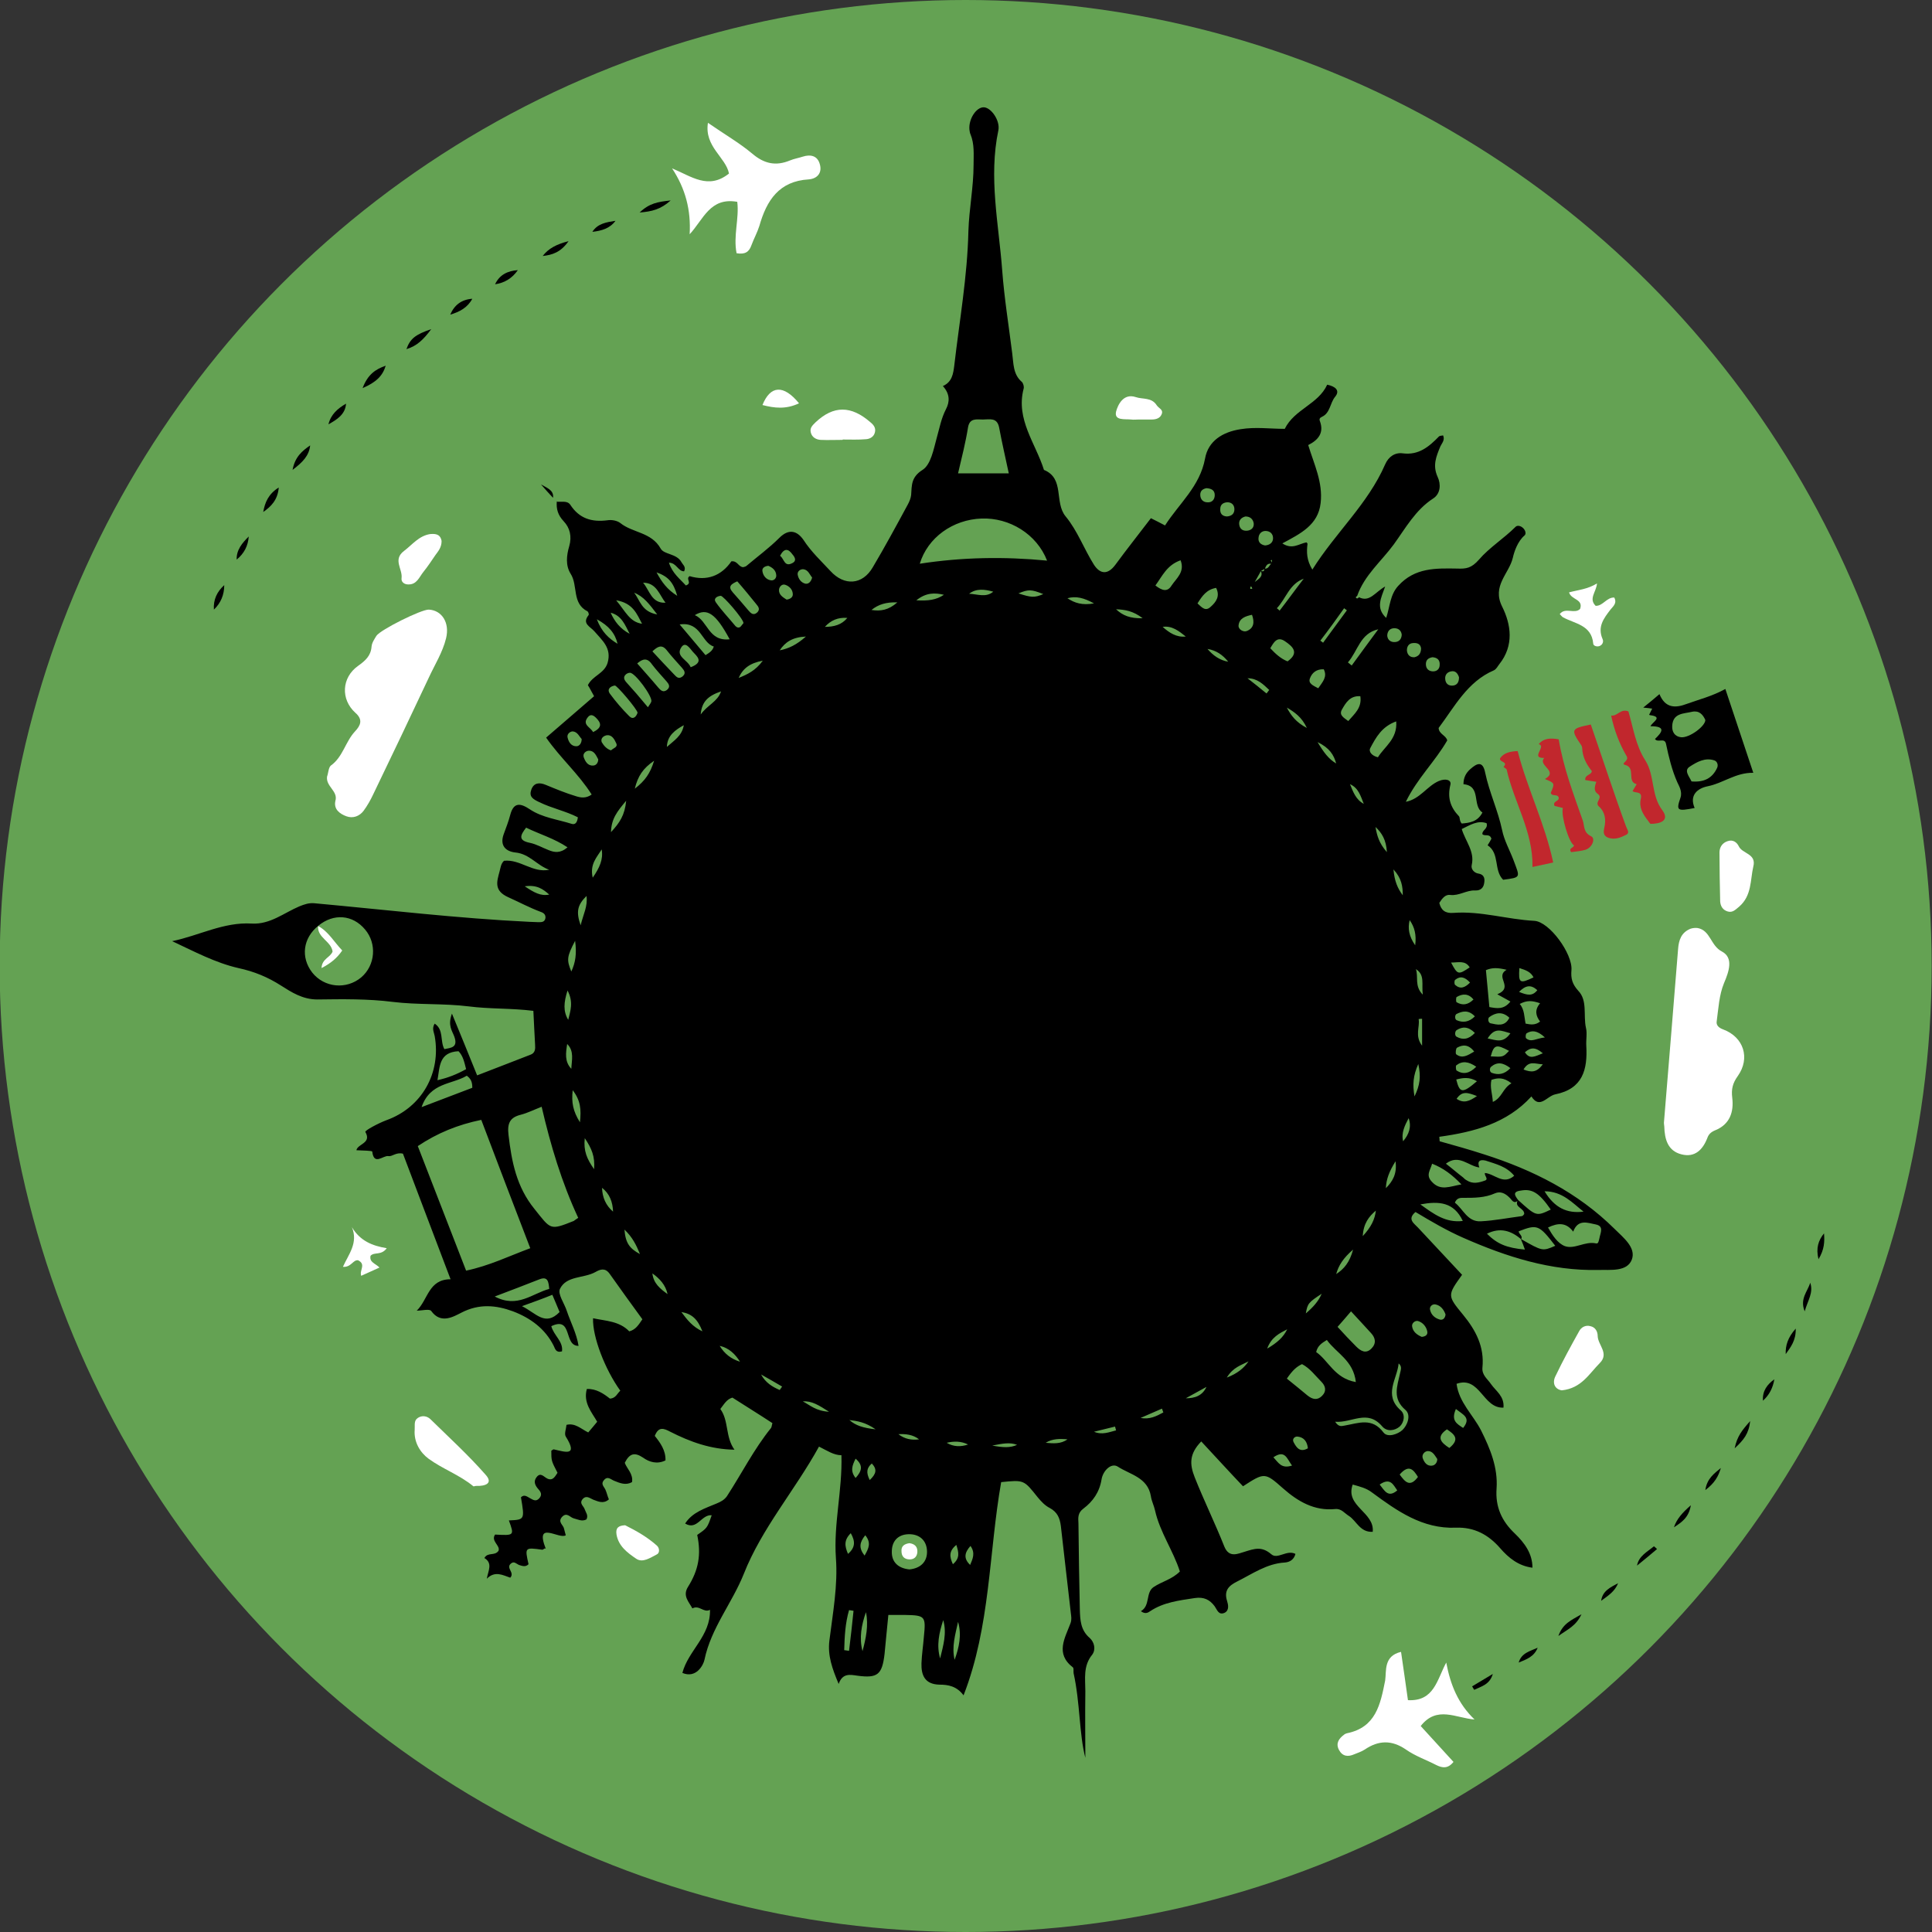 <?xml version="1.0" encoding="utf-8"?>
<!-- Generator: Adobe Illustrator 17.0.0, SVG Export Plug-In . SVG Version: 6.00 Build 0)  -->
<!DOCTYPE svg PUBLIC "-//W3C//DTD SVG 1.1//EN" "http://www.w3.org/Graphics/SVG/1.1/DTD/svg11.dtd">
<svg version="1.1" id="Capa_1" xmlns="http://www.w3.org/2000/svg" xmlns:xlink="http://www.w3.org/1999/xlink" x="0px" y="0px"
	 width="560px" height="560px" viewBox="0 0 560 560" style="enable-background:new 0 0 560 560;" xml:space="preserve">
<rect x="0" y="0" width="560" height="560" fill="#333333" stroke="none"/>
<style type="text/css">
	.st0{fill:#64A253;}
	.st1{fill:#FFFFFF;}
	.st2{fill:#C1272D;}
</style>
<g>
	<circle class="st0" cx="279.9" cy="280" r="280"/>
	<path class="st1" d="M92.2,268.4c3,1.6,4.6,4.6,7,7.1c-1.5,2.2-3.3,3.7-6,5.1c0.1-2.7,2.6-3.1,3.2-4.8
		C96,272.8,91.9,271.8,92.2,268.4C92.3,268.3,92.2,268.4,92.2,268.4z"/>
	<path class="st1" d="M138,430.7c-0.3,0-0.7,0.2-0.8,0.1c-4-3.3-8.9-5-13-8c-2.3-1.7-4.3-4.7-4-8.4c0.1-1.3-0.3-2.6,0.9-3.4
		c1.2-0.8,2.6-0.6,3.6,0.3c5.4,5.3,11,10.4,16,16.1C143.1,430,140.6,430.8,138,430.7z"/>
	<path class="st1" d="M452.7,403c-2-0.3-2.9-2.1-1.8-4.2c2.1-4.4,4.4-8.6,6.8-12.9c0.6-1.2,1.9-1.9,3.3-1.5c1.4,0.3,2.1,1.5,2.1,2.9
		c0.1,2.6,3.4,5,0.6,7.8C460.6,398.2,458.4,402.4,452.7,403z"/>
	<path class="st1" d="M102,355.7c2.4,4,5.9,5.4,10.1,6.1c-1.6,2.2-3.6,1-4.7,2.2c-0.4,1.9,1.4,2.2,2.6,3.4c-1.8,0.8-3.5,1.6-5.3,2.4
		c-0.6-1.6,1.5-3.3-0.9-4.5c-1.5-0.2-2,2.1-4.4,1.9C101,363.6,103.9,360.3,102,355.7z"/>
	<path class="st1" d="M181.2,442.1c3.2,1.6,6.4,3.4,9.2,5.9c0.8,0.7,0.9,2.2-0.1,2.6c-1.8,0.9-4,2.5-5.9,1.2c-2.5-1.7-5.1-3.6-5.7-7
		C178.4,442.9,179.2,442.2,181.2,442.1z"/>
	<path class="st1" d="M458,176.5c1-2.9-2.6-2.6-3.2-4.8c2.6-0.7,5.4-0.9,8.1-2.6c-0.2,2.5-2.5,4.4-0.4,6.5c2.1,0.1,3.2-2.5,5.4-2.4
		c0.9,1.7-0.4,2.6-1.1,3.5c-2,2.6-3.8,5-2.3,8.5c0.4,0.8,0,1.8-1,2.1c-0.7,0.2-1.7-0.1-1.7-0.8c-0.5-5.4-5.4-5.7-8.8-7.6
		c-0.3-0.2-0.6-0.6-0.9-0.9C453.7,175.9,456.4,178.1,458,176.5z"/>
	<path class="st1" d="M406.1,478.8c0.7,5,1.4,9.5,2,14c7.6,0.4,8.4-5.9,11.1-10.9c1.2,6.4,3.4,11.9,8.2,16.5
		c-5.4-0.4-10.9-4.1-15.6,1.9c3,3.3,6.2,6.8,9.5,10.4c-1.6,2-3.2,1.8-5,0.9c-2.9-1.5-6.1-2.6-8.8-4.5c-4.1-2.8-7.9-2.7-11.9,0
		c-0.9,0.6-2.1,1-3.1,1.4c-1.8,0.8-3.4,0.6-4.4-1.3c-1-1.9,0-3.3,1.5-4.4c0.2-0.2,0.5-0.3,0.8-0.4c8.4-1.7,9.7-8.3,11.1-15.3
		C401.9,484.3,401,480,406.1,478.8z"/>
	<path d="M528.7,357.5c0.2,2.4,0.1,4.7-1.6,7.5C526.3,361.7,527.1,359.5,528.7,357.5z"/>
	<path d="M458.4,467.9c-1.6,3.4-3.9,4.3-6.7,6.3C453,470.6,455.3,469.7,458.4,467.9z"/>
	<path d="M511,406c-0.2-2.8,1.2-4.7,3.3-6.2C513.9,402.2,512.9,404.3,511,406z"/>
	<path d="M524.7,371.8c1,2.9-0.7,5.1-1.6,8.3C521.6,376.4,524,374.3,524.7,371.8z"/>
	<path d="M502.8,419.8c0.7-3.5,2.2-5.3,4.5-7.9C506.9,415.6,505.4,417.4,502.8,419.8z"/>
	<path d="M426.7,488.8c2-1.2,4-2.4,6-3.6c-0.9,3.1-3.3,3.6-5.4,4.6C427.1,489.5,426.9,489.1,426.7,488.8z"/>
	<path d="M485.2,442.7c0.8-2.4,2.4-4.2,4.9-6.4C489.5,440,487.3,441.3,485.2,442.7z"/>
	<path d="M517.6,392.5c-0.1-2.5,0.6-4.8,2.9-7.4C520.6,388.6,519,390.5,517.6,392.5z"/>
	<path d="M494.3,431.9c0.5-3.4,2.6-4.8,4.5-6.4C498.1,427.9,497,429.9,494.3,431.9z"/>
	<path d="M445.7,477.6c-1,2.6-3.3,3.4-5.5,4.3C441,479.1,443.5,478.6,445.7,477.6z"/>
	<path d="M469,458.9c-0.9,2.4-3,3.7-4.9,5.1C464.5,461.1,466.8,460.1,469,458.9z"/>
	<path d="M480.3,449c-1.9,1.6-3.8,3.2-5.8,4.8c0.5-2.8,3-4,4.9-5.6C479.8,448.5,480.1,448.8,480.3,449z"/>
	<path d="M157.9,448.8c-0.2,0.1-0.5,0.4-0.7,0.4c-5.1-0.7-5.1-0.7-4,4.2c-0.9,0.9-1.8,0.5-2.8,0.2c-0.7-0.3-1.4-1.2-2.3-0.4
		c-1.6,1.3,1.2,2.6-0.2,4.1c-2.1-0.7-4.4-2.1-6.8,0.3c0.4-2.3,1.8-4.5-0.7-6c1-1.8,3-0.5,4.1-2.1c0.6-1.5-2.3-2.8-1-4.7
		c5.6,0.3,5.6,0.3,4-4.1c4.6-0.2,4.6-0.2,3.5-6.7c1-1,1.9-0.1,2.7,0.3c0.9,0.5,1.7,1,2.6,0c0.9-1,0.5-1.8-0.2-2.6
		c-0.9-1-1.6-2.2-0.6-3.5c1.2-1.6,2.1-0.1,3.2,0.4c1.6,0.7,2.2-0.7,2.9-1.7c-1.8-3.5-1.8-3.5-1.8-6.4c0.2-0.1,0.5-0.4,0.7-0.4
		c3.2,0.7,7.2,2.2,3.5-3.7c-0.5-0.8,0.1-2.2,0.2-3.4c2.5-0.6,4.1,1.1,6.3,2.2c0.8-0.9,1.6-1.9,2.6-3.1c-1.6-2.8-4.1-5.5-3-9.5
		c2.7-0.1,4.8,1.3,6.7,2.8c1.7-0.1,2.1-1.5,3-2.3c-4.4-6.1-8.1-15.6-7.9-21c3.7,0.8,7.6,0.8,10.5,3.8c1.9-0.5,2.7-1.9,3.8-3.5
		c-3.2-4.4-6.4-8.8-9.5-13.2c-1.3-1.8-2.7-1.3-4.1-0.5c-3.4,1.9-8.4,1-10.3,4.9c-0.7,1.5,1.3,4.2,2,6.4c1.1,3.3,2.8,6.4,3.4,10.1
		c-4.4,0.1-1.6-8.7-7.9-5.7c0.7,2.7,3.5,4.4,3.1,7.3c-1.8,0.5-2-0.8-2.4-1.6c-2.5-5-6.8-8.1-11.8-10c-4.9-1.8-9.8-2.3-15,0.4
		c-2.2,1.1-5.9,3.4-8.7-0.5c-0.5-0.7-2.7-0.1-4.2-0.1c3.3-3.2,3.4-9.1,9.8-9.1c-4.8-12.7-9.4-24.7-13.8-36.4c-2-0.5-3.1,0.9-4.2,0.7
		c-1.5-0.3-4.2,2.9-4.7-1.3c0-0.3-2.9-0.3-4.6-0.4c0.4-1.9,4.5-2,2.6-5.3c-0.2-0.4,3.7-2.5,6.1-3.4c10.3-3.7,15.9-13.7,14-24.4
		c-0.2-1.1-0.9-2.2,0-3.6c2.7,1.8,1.5,5,2.8,7.4c2-0.4,4-0.5,2.9-3.6c-0.6-1.7-2-3.2-0.7-6.7c2.7,6.5,4.9,12,7.3,17.9
		c5.4-2.1,10.4-4,15.5-6c1.3-0.5,1.4-1.6,1.3-2.9c-0.2-3.1-0.3-6.3-0.5-9.8c-6.3-0.8-12.6-0.5-18.8-1.3c-7.3-0.9-14.7-0.4-22-1.3
		c-7.1-0.9-14.5-0.8-21.8-0.7c-4.3,0-7.5-2.1-10.5-4c-3.9-2.5-7.8-4.1-12.4-5.1c-6.6-1.5-12.8-4.8-19.2-7.8
		c7.8-1.6,14.9-5.6,23.1-5.1c5.3,0.3,9.3-3.1,13.8-5c1.5-0.6,2.7-1,4.2-0.9c20.8,1.9,41.6,4.4,62.5,5.4c0.9,0,1.7,0.1,2.6,0.1
		c0.9,0,1.8,0,2-1.2c0.1-1-0.5-1.5-1.4-1.8c-3.2-1.2-6.2-2.8-9.3-4.2c-4.3-1.9-3.4-4.5-2.6-7.5c0.3-1.1,0.4-2.3,1.3-3.1
		c4.7-0.5,8.3,3.6,13.1,2.6c-3.5-1.2-5.7-4.6-9.8-5c-2.8-0.3-4.6-2-3.4-5.3c0.7-1.9,1.4-3.7,1.9-5.6c1-3.8,3-3.4,5.7-1.6
		c3.6,2.4,8,2.9,12.1,4.2c1,0.3,1.6-0.3,1.8-1.9c-3.5-1.8-7.5-2.6-11.2-4.4c-1.9-0.9-3-1.6-2.3-3.6c0.7-2,2.3-2.2,4.2-1.4
		c2.9,1.2,5.8,2.4,8.8,3.3c1.3,0.4,2.8,0.7,4.5-0.5c-3.7-5.9-9.1-10.6-13.2-16.5c4.6-4,9.2-7.9,13.9-12c-0.7-1.2-1.2-2.3-1.8-3.2
		c1.4-2.8,4.7-3.3,5.7-6.4c1.3-4.4-1.6-6.6-3.8-9.2c-1.2-1.4-3.7-2.2-1.7-4.7c0.2-0.2-0.1-1-0.3-1.1c-4.6-2.3-2.7-7.5-4.9-10.9
		c-1.5-2.4-1.2-5.3-0.4-8c0.8-2.8,0.2-5.3-1.6-7.2c-1.7-1.8-2.2-3.6-2-5.8l-0.1,0.1c1.4,0.2,3.1-0.4,4,0.9c2.6,4,6.2,5.1,10.8,4.5
		c1.2-0.2,2.8,0.1,3.7,0.8c3.6,2.9,9,2.6,11.7,7.4c1,1.8,4.6,1.4,6,3.9c0.5,0.9,1.4,1.4,0.8,2.7c-1.8,0-2.2-2.5-4.4-2.5
		c1,3.1,3.2,4.7,4.9,6.6c2-0.7-0.2-1.9,1.1-2.7c5,1.5,9.2-0.1,12.1-4.3c1.8-0.2,2,1.6,3.4,1.7c0.2-0.1,0.7-0.1,1-0.4
		c3.2-2.7,6.6-5.2,9.5-8.1c2.8-2.8,5.2-2,7,0.6c2.2,3.4,5.1,6.1,7.8,9c4,4.4,9.3,4.1,12.3-1.1c3.5-5.9,6.8-12,10.1-18.1
		c0.5-0.9,0.9-1.9,1-2.8c0.2-2.9,0-5.2,3.3-7.3c2.4-1.5,3.2-5.9,4.1-9.2c0.8-2.8,1.3-5.7,2.7-8.4c1.1-2.1,1.2-4.4-0.9-6.7
		c2.7-1.2,3-3.6,3.3-5.9c1.5-13,3.8-25.8,4.1-39c0.2-6.4,1.5-12.8,1.5-19.2c0-3,0.3-6-0.9-8.9c-0.2-0.4-0.2-0.8-0.3-1.3
		c-0.3-3.1,2-6.6,4.2-6.5c2.1,0.1,4.7,3.8,4.2,6.6c-2.9,13.7,0.1,27.2,1.1,40.7c0.6,8,1.9,16,2.9,24c0.4,2.9,0.2,6.1,2.8,8.3
		c0.4,0.4,0.7,1.4,0.5,2c-2.3,8.9,3.5,15.8,5.9,23.5c6.1,2.5,2.9,9.4,6.3,13.5c3.4,4.1,5.3,9.4,8.2,14c1.7,2.6,3.9,3.1,6.2,0
		c3.3-4.5,6.8-8.9,10.3-13.5c1.4,0.7,2.6,1.3,4.1,2.1c4.1-6.4,10.1-11.3,11.6-19.4c0.9-5.1,5.1-7.7,10.3-8.5
		c4.3-0.7,8.6-0.1,12.8-0.1c2.8-5.7,9.7-7.1,12.3-12.8c2.4,0.5,3.8,1.7,2.3,3.5c-1.5,1.8-1.4,4.7-3.8,5.8c-0.6,0.3-0.9,0.6-0.6,1.3
		c1.2,3.3-0.4,5.4-3.4,6.9c1.7,5.6,4.3,10.8,3.6,16.8c-0.7,6.4-5.9,8.9-11.1,11.7c2.9,1.9,4.8,0.1,7-0.3c0.1,0.1,0.2,0.2,0.3,0.4
		c-0.3,2.4-0.3,4.7,1.4,7.5c6.7-10.7,16.1-19,21.1-30.5c1-2.3,2.9-3.5,5.1-3.2c4.6,0.6,7.6-1.9,10.5-4.9c0.2-0.2,0.7-0.2,1.2-0.3
		c0.6,1.4-0.4,2.3-0.8,3.2c-1.2,2.9-2.3,5.5-0.8,8.8c1,2.1,0.9,4.9-1.3,6.3c-5.1,3.3-8,8.6-11.4,13.3c-3.6,4.9-8.5,8.9-10.6,14.9
		c-0.2,0.2-0.5,0.4-0.4,0.5c0.3,0.4,0.6,0.3,0.9-0.1c3.1,1.6,4.7-1.5,7.6-3.1c-1.2,3.4-2.8,6.2,0.3,9.1c1.1-3.3,1.1-6.7,3.5-9.3
		c4.8-5.3,10.9-5.1,17.1-5c2.6,0.1,4.1-0.1,6.3-2.6c3-3.5,7.2-6.1,10.6-9.5c0.5-0.5,1.4-0.3,2,0.2c0.8,0.6,1.2,1.8,0.6,2.3
		c-2,1.7-3,4.7-3.4,6.5c-1.1,4.6-6.1,8.1-3.1,14.1c2.6,5.2,3.5,11.3-0.8,16.7c-0.5,0.6-0.8,1.4-1.6,1.8c-7.7,3.3-11.4,10.6-16,16.7
		c0.1,1.8,2.1,2.1,2.5,3.6c-3.5,6.1-8.7,11-12,17.8c4.1-0.8,6.1-4.5,9.5-6c2.1-0.9,3.8-0.3,3.4,1.1c-0.9,3.7,0,6.5,2.5,9.1
		c0.3,0.3,0.1,1.4,0.8,2.1c2.3-0.2,4.6-0.5,6-3.2c-3.1-2-0.2-7.7-5.5-8.2c0-1.9,0.7-3.2,1.9-4.3c2-1.8,3.7-2.6,4.4,1
		c1.2,5.7,3.7,10.9,4.9,16.6c0.6,3,2.2,5.8,3.3,8.7c1.9,5.1,2.3,5-3,5.7c-2.8-2.8-0.9-7.6-4.5-10c0.4-0.6,0.8-1.3,1.1-1.9
		c-0.5-1.6-1.9-0.6-2.6-1.3c-0.2-1.2,1.7-1.5,1.2-3.2c-2.6-0.9-4.7,0.5-7.2,1.7c1.1,3.6,3.8,6.5,2.9,10.4c-0.3,1.2,0.7,2.3,1.9,2.5
		c1.9,0.3,1.9,1.7,1.7,2.8c-0.2,1.3-1,2.2-2.7,2.1c-2.4-0.1-4.6,1.6-7.1,1.3c-1.4-0.2-2.3,0.9-3.2,2.3c0.5,2.1,1.7,3.1,4.1,2.9
		c7.9-0.6,15.6,1.9,23.4,2.3c4.4,0.2,11.2,9.6,10.8,14.3c-0.2,2.4,0.2,4,2,6c2.7,2.8,1.4,7.1,2.2,10.7c0.4,1.6,0,3.4,0.1,5.2
		c0.4,6.9-1,12.5-9,14.1c-2.4,0.5-4.5,4.4-6.9,0.6c-7.1,7.8-16.6,10.3-26.7,11.7c0,0.4,0.1,0.8,0.1,1.3c4.3,1.2,8.6,2.4,12.9,3.8
		c14.1,4.5,27.1,11,37.8,21.6c2.5,2.5,6.3,5.4,5,8.9c-1.4,3.6-6.2,2.9-9.7,3c-13.8,0.3-26.6-3.8-39.1-9.3c-4.8-2.1-9.4-4.8-13.9-7.5
		c-2.5,2.1-0.4,3.3,0.7,4.5c4.3,4.6,8.6,9.2,12.8,13.7c-4.3,6-4.3,6,0.3,11.6c3.7,4.5,6.2,9.3,5.6,15.3c-0.2,2.2,1.5,3.3,2.5,4.8
		c1.4,2,3.9,3.5,3.6,6.8c-6,0.3-6.8-9.3-13.6-6.9c0.7,5.4,4.8,9,7.1,13.5c2.7,5.4,4.9,10.8,4.5,16.8c-0.4,5.4,1.5,9.5,5.3,13.1
		c2.8,2.7,5.1,5.8,5.1,9.9c-4-0.5-6.9-2.8-9.4-5.7c-3.4-3.9-7.5-6.1-12.8-5.9c-9.7,0.4-17.1-4.9-24.3-10.2c-1.7-1.3-3.5-1.7-5.6-2.3
		c-2.3,6.3,6.4,8,5.8,13.7c-3.7,0.2-4.7-3.2-6.9-4.6c-1.3-0.8-2.2-2.2-4-2c-6,0.6-10.8-2.2-15.1-6c-5.3-4.7-5.4-4.6-11.6-0.6
		c-4-4.2-8-8.6-12.1-13c-3.5,3.6-3.4,6.6-1.9,10.4c2.7,6.8,5.9,13.3,8.6,20.1c1.4,3.4,4,2,5.8,1.5c2.9-0.9,5-1.7,7.8,0.7
		c1.8,1.6,4.5-1.4,7-0.1c-0.4,1.6-1.6,2.4-3.1,2.5c-5.2,0.3-9.4,3.3-13.8,5.5c-2.4,1.2-3.9,2.6-2.9,5.7c0.3,1,0.7,2.7-0.8,3.4
		c-1.7,0.7-2.1-0.9-2.8-1.9c-1.4-1.9-3.1-2.8-5.8-2.4c-4.5,0.7-9,1.2-12.9,3.8c-0.7,0.5-1.5,0.9-2.7,0c2.8-1.6,1.3-5.4,3.7-7
		c2.4-1.6,5.3-2.2,7.6-4.5c-1.9-6-5.8-11.4-7.2-17.7c-0.3-1.4-1-2.7-1.2-4.1c-0.9-5.5-6.1-6.3-9.6-8.6c-1.9-1.2-4.3,1.2-4.7,3.7
		c-0.6,3.7-2.5,6.4-5.3,8.5c-1.6,1.2-1.5,2.6-1.4,4.2c0.1,8.3,0.2,16.7,0.4,25c0.1,3.1,0.2,6,2.9,8.3c1.3,1.2,1.8,3.3,0.7,4.8
		c-2.7,3.3-2,7-2,10.6c-0.1,7,0,14,0,19.3c-1.8-6.9-1.5-15.9-3.4-24.5c-0.1-0.6,0.1-1.4-0.2-1.7c-5.2-4-2.3-8.5-0.7-12.8
		c0.4-1.1,0.2-2,0.1-2.9c-1-8.4-1.9-16.8-2.9-25.3c-0.3-2.3-1-4-3.2-5.2c-1.4-0.7-2.5-1.9-3.5-3.1c-4-5-3.9-5.1-10.6-4.4
		c-3.6,20.5-3.1,41.8-10.9,61.8c-2-2.7-4.5-3.1-7-3.1c-4.2-0.1-5.3-2.7-5.2-6.2c0.1-2.6,0.5-5.1,0.7-7.7c0.6-5.9,0.4-6.2-5.4-6.3
		c-1.6,0-3.1,0-4.9,0c-0.4,3.7-0.7,7.5-1.1,11.3c-0.7,6-2,7.1-7.9,6.3c-2.1-0.3-4.3-0.8-5.4,2.4c-1.9-4.5-3.2-8.2-2.7-12.5
		c1-8,2.5-16.1,1.9-24c-0.7-10,1.9-19.6,1.6-29.8c-2.2,0-4.1-1.3-6.5-2.5c-7,12.7-16.6,23.7-21.8,36.9c-3.4,8.5-9.5,15.7-11.4,24.9
		c-0.3,1.5-2.4,5.5-6.4,3.8c1.7-6.5,8.2-10.7,8-18.3c-1.8,1-3.1-1.5-5.1-0.4c-1-1.9-2.9-3.6-1.3-6.2c3.1-4.9,3.9-9.4,2.7-15.1
		c2.9-2,2.9-2,4.2-5.7c-3-0.3-4.2,4.5-7.7,2.4c2.1-3.3,5.8-4.4,9.1-5.8c1.2-0.5,2.2-1,3-2.1c4.3-6.6,7.8-13.6,12.8-19.8
		c0.2-0.3,0.2-0.8,0.4-1.4c-3.8-2.5-7.7-4.9-11.6-7.4c-1.7,0.5-2.4,1.9-3.5,3.3c2.5,3.4,1.4,8.1,4.1,11.8
		c-6.9-0.1-12.9-2.3-18.6-5.2c-1.9-1-3.4-1.6-4.5,1.2c1.6,2,3.2,4.2,3.1,7.1c-2.4,1.2-4.7,0.5-6.5-0.8c-2.4-1.6-3.9-1.3-5.3,1.5
		c0.6,1.7,2.5,3.2,2.1,5.6c-1.8,1-3.5,0.3-5.2-0.4c-1-0.4-1.9-1.5-3-0.1c-0.9,1.1,0.1,1.8,0.5,2.7c0.4,0.9,0.6,1.9,1,2.8
		c-1.6,1.4-3.1,0.6-4.5,0.1c-1-0.4-2-1.4-3.1-0.2c-1.1,1.3,0.3,2,0.6,3c0.3,0.9,1.1,1.7,0.5,2.9c-1.3,0.7-2.5,0-3.7-0.3
		c-1.1-0.3-2-1.9-3.4-0.4c-1.3,1.5,0.4,2.3,0.6,3.4c0.1,0.5,0.3,1.1,0.5,1.9c-1.9,1.3-9.1-4.5-5.8,3.9L157.9,448.8z M368.7,163.5
		c-1.3-0.4-1.7,0.4-2.1,1.4c-0.4,0.2-0.8,0.4-1.1,0.6c-0.6,1.1-1.2,2.1-1.8,3.2c1.1-0.9,2.6-1.6,1.7-3.3c0.7,0.4,1.1,0.2,1.1-0.6
		c1.2,0.2,1.4-1,2-1.4c0.1-0.4,0.2-0.7,0.2-1.1c-0.1,0-0.2,0.1-0.4,0.1C368.5,162.7,368.6,163.1,368.7,163.5z M378,167.7
		c-4.3,1.5-5.2,5.8-7.9,8.6c0.3,0.2,0.6,0.5,0.8,0.7c2.4-3.1,4.7-6.3,7.1-9.4c0-0.1,0-0.1,0-0.2C378.1,167.5,378.1,167.6,378,167.7z
		 M399.5,182.4c-5.3,1.2-5.9,6.3-8.8,9.6c0.4,0.3,0.7,0.6,1.1,0.9C394.4,189.3,397,185.8,399.5,182.4l0-0.3L399.5,182.4z
		 M440.8,359.1c6.3,3.6,6.3,3.6,10,2c-4.7-6.1-5.2-6.3-10.6-4.2c0,0.8,1.3,1.3,0.7,2.3c-2.9-2.5-6.1-3.5-9.9-1.6c3,3,5.7,4.1,11,4.6
		C441.6,361,441.2,360,440.8,359.1z M428.8,338.4c-3.2-0.4-5.9-4-9.7-1.1c1.7,1.3,3.3,2.7,5,4c0.3,0.3,0.6,0.6,1,0.8
		c1.8,1.2,3.6,0.7,5.3,0.1c1.2-0.4-0.2-1.4,0-2.2c2.8,0.2,5.3,3.6,8.5,0.8c-2.2-2.7-5.3-3.4-8.3-4.4
		C428.9,336,428.1,336.6,428.8,338.4z M440.1,347.9c-1.4,1.3-1.9-0.2-2.6-0.8c-1.2-1.2-2.6-1.9-4.2-1.2c-2.9,1.3-6,1.3-9,1.3
		c-0.9,0-2-0.1-2.6,1.4c2.4,1.8,3.6,5.6,7.5,5.4c4-0.2,8-1,11.9-1.5c0.3,0,0.6-0.5,0.7-0.6c0.1-1.8-3.1-1.9-1.8-4.1
		c5.3,4.8,5.3,4.8,9.5,2.8c-3.4-4.9-5.4-6.1-8.7-5.5C438.3,345.4,439.1,346.6,440.1,347.9z M92.3,268.3c-4.5,3.6-5.2,9.2-1.8,13.6
		c3.5,4.4,9.9,5,14.2,1.4c4.1-3.5,4.6-9.8,1.1-13.9C102.2,265.1,96.7,264.7,92.3,268.3L92.3,268.3z M139.5,324.6
		c-6.8,1.4-12.7,3.8-18.4,7.6c4.7,12.1,9.3,24,14,36.1c6.7-1.4,12.4-4.2,18.6-6.5C148.8,349.1,144.2,337,139.5,324.6z M167.6,353
		c-4.8-10.3-8-21-10.6-32.2c-2.3,0.9-4.1,1.8-6,2.3c-3.3,0.8-4,2.6-3.6,5.9c0.9,7.7,2.3,15,7.5,21.4c4.8,6,4.4,6.3,11.4,3.5
		C166.6,353.7,166.8,353.5,167.6,353z M303.5,162.5c-3-7.7-10.9-12.5-19-12.2c-8.3,0.3-15.6,5.5-17.9,13.1
		C278.9,161.5,291.1,161.3,303.5,162.5z M277.7,137.2c5.2,0,9.8,0,14.7,0c-1-4.7-2-9-2.8-13.3c-0.6-3-2.8-2.3-4.7-2.3
		c-1.8,0-3.8-0.5-4.3,2.2C279.9,128.2,278.8,132.5,277.7,137.2z M387,412.1c1.1,1.7,2,1.2,2.8,1.1c4-0.7,7.9-2.4,11.2,2
		c1.2,1.6,4.2,0.5,5.5-0.7c1.4-1.3,2.6-4.3,0.9-5.8c-3.9-3.3-2.4-6.9-1.6-10.6c0.2-1,0.7-2-0.4-2.9c-0.4,4.5-4.5,9.1,0.6,13.6
		c1.4,1.2,1,3.5-0.3,4.7c-1.4,1.2-3.7,1.6-5.1-0.1C396.3,408.4,391.9,412.5,387,412.1z M263.6,454.9c3.2-0.3,5.2-2.2,5.1-5.3
		c-0.1-3.1-2.2-5-5.4-4.9c-3.1,0.1-4.8,2.1-4.8,5C258.4,452.8,260.4,454.6,263.6,454.9z M448.7,355.8c1.3,2.3,2.8,4.6,4.9,5.4
		c2.8,1,5.8-1.5,9-0.8c0.7,0.2,0.8-0.7,1-1.5c0.3-1.6,1.4-3.5-1.1-4c-2.2-0.4-5.1-1.7-6.5,2.1C454,354.3,451.6,354.4,448.7,355.8z
		 M391.6,380.1c-1.5,1.8-2.6,3-3.9,4.5c1.9,2.1,3.6,3.9,5.4,5.7c1.3,1.3,2.8,2.2,4.4,0.6c1.5-1.5,1.2-3.1-0.1-4.5
		C395.6,384.4,393.8,382.5,391.6,380.1z M393,400.6c-0.7-6.3-5.7-8.4-8.4-12.2c-1.5,0.9-2.7,1.7-3.1,3.5
		C385.1,394.4,386.8,399.5,393,400.6z M373,399.6c2.1,1.7,4.1,3.3,6,4.9c1.4,1.1,2.8,1.5,4.2,0.1c1.4-1.4,1-2.9-0.2-4.1
		c-1.8-1.8-3.3-3.9-5.6-5.1C375.9,396.1,374.7,397.1,373,399.6z M434,288.2c5-2.1-0.9-5,2.7-7.1c-2.5-0.6-4.1-0.7-6,0.1
		c0.3,3.5,0.7,7.1,1,10.7c2.2,0.4,4.2,0.8,6.1-1.6C436.6,289.6,435.6,289.1,434,288.2z M404.7,209.1c-4.2,1.5-5.9,4.7-7.5,7.7
		c-0.6,1.1,0.5,2.3,2.2,2.7C401.3,216.4,405.1,214.2,404.7,209.1z M159.2,373.6c-0.2-2.1-0.4-3.7-2.8-2.8c-4.1,1.6-8.2,3.2-13,5
		C150,379.3,154.3,374.9,159.2,373.6z M122.2,320.9c5.5-2.1,10.2-3.9,14.7-5.6c0-1.7-0.4-2.6-1.6-3.5
		C131,314.4,124.7,313.7,122.2,320.9z M152.5,239.9c-1.7,2.2-2.4,3.7,1.1,4.4c1.9,0.4,3.6,1.4,5.4,2.1c1.7,0.7,3.4,1,5.5-0.8
		C160.6,243,156.4,241.8,152.5,239.9z M135.1,309.9c-0.5-2-0.9-3.9-2.2-5.2c-5.7,0.3-5.4,4.5-6.1,8.4
		C129.9,312.4,132.4,311.4,135.1,309.9z M151.3,378.6c4.1,2,6.7,6,10.9,1.7c-0.7-1.6-1.3-3.2-2.1-5
		C157.4,376.4,154.9,377.3,151.3,378.6z M334.9,169.7c1.9,1.5,3.5,2,4.7,0c1.4-2.1,3.9-3.9,2.6-7.3
		C338.2,163.8,336.9,167,334.9,169.7z M423.6,343.3c-2.7-2.8-5.2-4.7-8.5-6c-0.5,1.9-1.9,3.3-0.1,5.2
		C417.5,345.3,420.2,343.9,423.6,343.3z M184.8,206.6c0-0.9-6-8-6.6-7.9c-1.2,0.2-2.4,1-1.4,2.4c1.7,2.3,3.6,4.5,5.6,6.5
		C183.5,208.7,184.4,207.8,184.8,206.6z M394.3,201.8c-3-0.2-4.2,1.9-5.3,3.8c-1,1.7,0.5,2.4,1.8,3.4
		C392.6,206.9,394.8,205.2,394.3,201.8z M211.5,185.3c-4-7.4-6.5-9.2-10.1-7C205.2,179.9,205.3,186,211.5,185.3z M411.7,349.1
		c3.9,2.8,7.3,5.4,12.3,4.8C421.4,348.4,417.1,348.1,411.7,349.1z M447.7,345.3c2.9,4.8,6.5,6.5,11.3,5.9
		C455.8,348.7,452.9,345.3,447.7,345.3z M373.2,191.7c3.5-2.5,1.5-4.3-0.7-5.8c-2.3-1.6-3.3,0.3-4.3,2
		C369.7,189.5,371.2,190.9,373.2,191.7z M189.1,188.8c2.1,2.3,4.1,4.4,6.2,6.6c0.7,0.7,1.3,1.6,2.5,0.7c1.1-0.9,0.6-1.7-0.1-2.5
		c-1.5-1.7-3.1-3.4-4.5-5.2C191.8,186.7,190.6,187.4,189.1,188.8z M184.7,192.3c2,2.3,4.1,4.6,6.1,7c0.7,0.8,1.4,1.5,2.5,0.7
		c1.1-0.9,0.6-1.7-0.1-2.5c-1.4-1.6-2.9-3.2-4.2-4.9C187.6,190.5,186.2,191,184.7,192.3z M204.5,189.9c1.1-0.7,2-1.2,2.4-2.5
		c-3.6-1.1-3.7-7.3-9.9-6.4C199.7,184.2,202,186.9,204.5,189.9z M187.8,205c0.6-0.9,0.9-1.3,1-1.7c0.3-1.5-4.7-8.3-6.2-8.3
		c-0.5,0-1.1,0.3-1.4,0.7c-0.5,0.6-0.3,1.3,0.2,1.9C183.5,199.9,185.4,202.1,187.8,205z M247.4,466.9c-0.4-0.1-0.8-0.1-1.3-0.2
		c-1.1,3.8-1.3,7.7-1.4,11.6c0.5,0.1,0.9,0.1,1.4,0.2C246.6,474.6,247,470.7,247.4,466.9z M250,478.6c1-3.7,1.8-7.5,1-11.3
		C249.7,471,249,474.7,250,478.6z M213.7,168.5c-1.8,0.8-2.8,1.5-1.3,3.2c1.5,1.7,3,3.4,4.5,5.2c0.7,0.8,1.4,1.6,2.5,0.7
		c1-0.9,0.5-1.7-0.2-2.5C217.5,173,215.8,170.9,213.7,168.5z M446.4,290.8c-2.3-0.8-3.8-0.9-5.9,0.2c1.4,1.6,1.3,3.8,1.7,5.7
		c1.5,0.3,2.8,0.5,4.2-0.6C445.2,294.5,444.7,292.8,446.4,290.8z M215.5,180.6c0-1.2-5.9-8-6.6-7.9c-1.1,0.1-2.2,0.8-1.4,1.9
		c1.7,2.4,3.8,4.6,5.7,6.9c0.4,0.4,1,0.6,1.5,0.1C215,181.3,215.3,180.8,215.5,180.6z M438.1,314c-2.3-1.8-4-1.6-5.8-1
		c-0.5,2.2,0.3,4.1,0.4,6.4C435.4,318.2,435.5,315.5,438.1,314z M347.1,174.9c1.3,1.2,2.3,2.4,3.8,1c1.6-1.4,2.8-3.1,1.6-5.5
		C349.7,170.9,348.5,172.7,347.1,174.9z M272.5,480.7c0.9-3.7,2-7.3,0.9-11.1C272.2,473.3,271.4,476.9,272.5,480.7z M200.2,193.4
		c4-1.5,1.8-3.2,0.6-4.5c-0.8-0.9-2.1-3.1-3.3-1.3C195.7,190.3,199.3,191.2,200.2,193.4z M276.7,481.1c1.3-3.6,2.1-7.2,1-11
		C276.9,473.8,275.8,477.3,276.7,481.1z M382.1,199.5c1.3-1.9,2.7-3.3,1.6-5.5c-2.1-0.1-3.4,1-4,2.6
		C379.1,198.1,380.6,198.7,382.1,199.5z M392.2,362.2c-2.9,2.5-4.2,4.6-4.9,7.1C389.6,367.8,391.2,365.9,392.2,362.2z M401.7,344.4
		c1.9-1.9,3.3-4.1,2.8-7.8C402.7,339.5,401.8,341.8,401.7,344.4z M382.7,185.7c0.3,0.2,0.6,0.4,0.8,0.6c2.3-3.1,4.6-6.3,6.9-9.4
		c-0.3-0.2-0.5-0.4-0.8-0.6C387.4,179.4,385.1,182.6,382.7,185.7z M174.5,344.3c0.1,2.8,1.1,5.1,3.2,6.9
		C177.6,348.4,176.7,346,174.5,344.3z M362.9,178.2c-1.9,0.4-3.7,1-3.9,3.1c-0.1,1.2,1.5,2,2.4,1.6
		C363.4,182.1,363.7,180.4,362.9,178.2z M398.7,239.7c0.4,2.4,1,4.7,3.3,7.3C401.8,243.4,400.5,241.4,398.7,239.7z M214.5,394.7
		c-1.4-2.2-3.2-4-5.9-4.6C210,392.4,211.9,393.9,214.5,394.7z M186.4,168.9c1.9,2.2,2.4,6,6.5,5.8
		C191.1,172.4,190.3,168.9,186.4,168.9z M168.1,325.3c0.4-3.7,0.2-6.3-2.1-9.3C165.6,319.6,166.1,322.1,168.1,325.3z M374.5,424.8
		c-1.5-2-2-4.7-5.4-2.4C370.6,424,371.4,425.8,374.5,424.8z M203.6,385.9c-1.4-3.6-3.1-5.1-6.1-5.6
		C199.2,382.6,200.8,384.6,203.6,385.9z M373.1,385.3c-2.3,1.2-4.6,2.3-5.8,5.6C370.2,389.2,372,387.6,373.1,385.3z M422.9,196.3
		c-0.3-0.9-0.9-2-2.3-1.7c-1.1,0.2-1.8,1-1.7,2.2c0.1,1.4,1,2.1,2.4,1.9C422.4,198.5,422.9,197.7,422.9,196.3z M373,205.1
		c1.2,2.3,2.7,4.3,5.8,5.9C377.3,207.8,375.2,206.4,373,205.1z M186.1,180.8c-1.5-2.8-2.6-6-7.5-6.8
		C181.3,177.2,182.5,180.3,186.1,180.8z M361.9,394.6c-2.1,1.1-4.5,1.7-6.3,4.7C358.7,398.1,360.5,396.6,361.9,394.6z M406.6,259.5
		c0-2.5-0.3-4.9-2.7-7.5C404.2,255.4,405.1,257.5,406.6,259.5z M250.6,450.9c1.2-2.1,2-3.7,0.2-5.9
		C249.2,447,248.8,448.6,250.6,450.9z M303.1,418.2c2.2,0.2,4.4,0.4,6.3-1C307.2,417,305,417,303.1,418.2z M387.3,221.3
		c-0.7-2.5-1.9-4.5-5.4-6.2C383.7,218.1,385.1,220,387.3,221.3z M432.1,306.2c3.6,0.2,3.6,0.2,5.3-1.6
		C433.7,302.6,433,302.8,432.1,306.2z M437.8,299.5c-2.6-0.7-4.5-1.9-6.6,1.5C433.7,301.5,435.7,302.5,437.8,299.5z M287.6,419
		c3.2,0.6,5.2,0.7,7.2-0.2C292.7,418,290.7,418.4,287.6,419z M437.8,309.6c-2.1-1.6-3.8-1.9-5.6-0.4c-0.5,0.4-0.5,1.6,0.3,1.8
		C434.2,311.6,436,311.5,437.8,309.6z M317.1,415c2.4,1,4.4,0.1,6.4-0.4c-0.1-0.4-0.2-0.7-0.3-1.1C321.1,414,319.1,414.5,317.1,415z
		 M337.2,409.4c-0.1-0.4-0.3-0.7-0.4-1.1c-2.1,0.9-4.1,1.8-6.2,2.7C333.2,411.5,335.2,410.5,337.2,409.4z M232.7,406.2
		c2.1,1.1,3.8,2.8,7.6,3C237.3,407.3,235.3,406,232.7,406.2z M391.3,227.3c0.9,2.2,1.7,4.5,4,5.7
		C394.4,230.8,393.8,228.4,391.3,227.3z M395,358.3c2.4-2.6,3.5-4.8,3.8-7.4C396.8,352.6,395.2,354.6,395,358.3z M181,356.4
		c0.3,3.9,1.5,5.5,4.5,7.1C184.4,360.8,183.3,358.6,181,356.4z M181.5,232.1c-2.6,3.1-4.3,5.2-4.4,9.1
		C179.6,238.5,181.1,236.3,181.5,232.1z M248,428.4c1.8-2,2.3-3.6,0-5.6C247,424.8,246.4,426.4,248,428.4z M343.7,405.3
		c2.6,0,4.8-0.7,6-3.3C347.7,403.1,345.7,404.2,343.7,405.3z M343.7,184.5c-2-1.6-4-3.2-6.7-2.8C338.9,183.4,341,184.8,343.7,184.5z
		 M226,188.5c2.6-0.5,4.9-1.6,7.6-4C229.7,184.7,227.6,186.1,226,188.5z M411.1,308.4c-1.5,3.4-1.7,5.9-1.1,9.4
		C411.6,314.5,411.9,312.1,411.1,308.4z M367.1,201c0.3-0.3,0.5-0.7,0.8-1c-1.7-1.6-3.4-3.4-6.3-3.4
		C363.4,198,365.3,199.5,367.1,201z M383.1,375c-3.8,2.5-4.1,2.8-4.6,5.7C380.5,379,382.1,377.3,383.1,375z M164.4,302.6
		c-0.4,2.6-0.8,5.1,1.2,7.2C165.7,307.3,166.5,304.7,164.4,302.6z M415.2,190.5c-1.1,0.2-1.9,0.7-1.9,2c0,1.4,0.9,2.1,2.1,2.1
		c1.1,0,1.9-0.7,1.9-1.9C417.4,191.2,416.5,190.6,415.2,190.5z M437.5,295c-2-1.9-4-1.5-5.8-0.2c-0.5,0.3-0.4,1.6,0.3,1.8
		C433.9,297,436.2,297.7,437.5,295z M419,381c-0.5-1.4-1.4-2.6-2.9-2.9c-0.9-0.2-1.8,0.6-1.6,1.5c0.3,1.5,1.4,2.5,2.9,2.9
		C418.3,382.7,418.9,382,419,381z M412.1,387.5c1.1-0.1,1.8-0.6,1.6-1.6c-0.3-1.4-1.3-2.6-2.7-3c-0.8-0.2-1.8,0.6-1.7,1.5
		C409.5,386,410.7,386.9,412.1,387.5z M405.7,427.4c1.6,2.2,3,3.8,5.3,0.7C409.7,426,408.4,424.3,405.7,427.4z M323.5,176.6
		c1.9,1.8,4.1,2.7,7.7,2.6C328.5,177.1,326.1,176.7,323.5,176.6z M411.9,187.9c-0.2-1.4-1.3-1.6-2.4-1.5c-1.1,0.1-1.7,0.9-1.7,2.1
		c0.1,1.3,0.9,2.1,2.2,2C411.3,190.2,411.9,189.3,411.9,187.9z M189.1,369.1c0.3,2.9,2.3,4.5,4.4,6
		C192.9,372.4,191.2,370.6,189.1,369.1z M427.5,299.4c-1.9-1.9-3.6-1.9-5.3-0.8c-0.5,0.3-0.6,1.6,0,1.9
		C424,301.5,425.7,301.3,427.5,299.4z M184,228.6c3-2.3,4.5-4.5,5.6-8.1C186.4,222.7,184.9,224.9,184,228.6z M355.6,149.7
		c1.3-0.1,2.2-0.7,2.2-2.1c0-1.3-0.9-2.1-2.2-2c-1.1,0.1-1.9,0.7-1.9,1.9C353.6,148.8,354.2,149.6,355.6,149.7z M246.2,411.6
		c1.8,1.6,4,2.3,7.6,2.7C250.8,412.2,248.5,411.9,246.2,411.6z M379.1,419.8c-0.2-1.9-1.1-3.2-3-3.4c-0.8-0.1-1.7,0.7-1.1,1.7
		C375.8,419.6,376.8,421.1,379.1,419.8z M350,188.1c1.6,1.9,3.6,3.3,6,3.7C354.4,189.8,352.5,188.5,350,188.1z M273.6,172.4
		c-2.6-0.6-5.1-0.7-8,1.6C269,174.2,271.4,173.9,273.6,172.4z M420.6,279c1.9,3.6,2.1,3.6,5.4,1.4C424.7,278.3,422.8,279,420.6,279z
		 M198.2,210.2c-2.5,1.4-4.8,3-4.9,6.3C195.3,214.7,197.7,213.3,198.2,210.2z M281.2,453.6c0.7-1.7,1.6-3.4,0.1-5.5
		C279.6,450,279.2,451.7,281.2,453.6z M172.2,338.9c0.3-3.7-0.7-6-2.7-9C169.1,333.6,170.1,335.9,172.2,338.9z M427.5,294.6
		c-1.9-2-3.7-1.5-5.3-0.7c-0.5,0.2-0.6,1.5,0,1.8C424,296.5,425.8,296.3,427.5,294.6z M427.3,304.8c-1.7-2.2-3.4-2-5-1.1
		c-0.3,0.2-0.5,1.6-0.2,1.9C423.8,306.9,425.3,306,427.3,304.8z M428.1,313.4c-2.2-1.3-4.1-1-6-0.5
		C423.1,316.9,423.9,317,428.1,313.4z M170,259.7c-2.6,2.6-3.1,4.5-1.7,8.5C169.1,264.9,170.4,262.7,170,259.7z M245.8,450.4
		c2.2-1.9,2.1-3.7,0.8-6C244.6,446.4,244.8,448.1,245.8,450.4z M226,402.9c0.2-0.3,0.5-0.7,0.7-1c-2-1.2-4-2.3-6.1-3.5
		C221.9,400.8,223.9,402,226,402.9z M252.1,429c1.9-1.8,2.2-3.1,0.6-4.8C251.2,425.5,251,426.8,252.1,429z M179,186.6
		c-0.7-3-2.5-5.2-6-7.1C174.4,183.2,176.5,185.1,179,186.6z M295.2,172c3.7,1.2,4.6,1.3,7.2,0.2C298.9,170.8,298.1,170.8,295.2,172z
		 M174.4,246.2c-1.4,2.3-3.5,4.3-2.6,8.2C173.8,251.5,174.9,249.1,174.4,246.2z M252.6,176.8c2.6,0.4,4.9,0.1,7.5-2.2
		C256.8,174.5,254.6,175.2,252.6,176.8z M361,149.7c-1.2,0.3-2,1.1-1.8,2.4c0.2,1.3,1.1,1.9,2.5,1.7c1.1-0.2,1.8-0.9,1.7-2.1
		C363.2,150.5,362.4,149.7,361,149.7z M408.6,266.7c-0.6,2.4-0.2,4.7,1.6,7.3C410.6,270.9,410,268.7,408.6,266.7z M366.7,158.1
		c1.3-0.1,2.3-0.8,2.3-2.1c0-1.3-0.9-2.1-2.2-2.1c-1.1,0-1.9,0.8-2,1.9C364.6,157.1,365.4,157.9,366.7,158.1z M406.3,184
		c-0.1-1-0.7-1.8-1.9-1.9c-1.4-0.1-2.2,0.7-2.3,2c0,1.1,0.7,1.9,1.8,2C405.3,186.2,406.2,185.5,406.3,184z M266.4,417.2
		c-1.8-1.4-3.9-1.6-6-1.5C262.2,417.1,264.2,417.5,266.4,417.2z M440.4,280.6c-0.3,4.4,0.1,4.6,4.1,2.7
		C443.7,281.7,442.3,281.2,440.4,280.6z M416.6,422.9c-0.7-1-1.3-2.3-2.7-2.3c-0.9,0-1.9,1-1.5,2.1c0.4,1.1,1.2,2.4,2.8,2.1
		C415.9,424.7,416.6,424,416.6,422.9z M177.1,217.5c0.7-0.7,2.1-0.9,1.5-2.1c-0.5-1.1-1.2-2.4-2.6-2.3c-0.9,0.1-2,0.8-1.6,2
		C175,216.1,175.8,217.1,177.1,217.5z M221.1,191.5c-3.8,0.7-5.8,2.3-7,5C216.6,195.5,219,194.4,221.1,191.5z M171.9,212.2
		c2.7-1.3,2.4-2.6,0.9-4.1c-0.9-0.9-1.7-1.2-2.5-0.1C168.7,210.1,171.2,210.8,171.9,212.2z M309.4,173.4c2.1,1.4,4.3,2.1,7.7,1.5
		C314.2,173.3,311.9,172.7,309.4,173.4z M209,200.4c-3.8,1.3-5.6,3-5.9,6.7C205.1,204.3,208,203.4,209,200.4z M422,408.4
		c-1.5,3.4,0.3,4.3,2.1,5.5C426.5,410.9,424.1,410.1,422,408.4z M166.7,272.7c-2.4,4.6-2.5,5.5-1.1,8.9
		C166.8,279,167.2,276.5,166.7,272.7z M420.1,419.7c3.2-2.6,1.4-4-0.7-5.4C416.2,416.5,417.6,418.1,420.1,419.7z M280.6,418.7
		c-2-1-4.1-1-6.2-0.5C276.4,419.4,278.5,419.4,280.6,418.7z M196.3,172.7c-1.1-3.9-2.6-5.6-6-6.8
		C191.8,168.7,193.4,170.9,196.3,172.7z M183.8,171.8c1.7,2.1,2.1,5.5,6.7,6.3C188.2,175.1,186.6,172.9,183.8,171.8z M349.7,141.5
		c-1,0.2-1.8,0.7-1.8,1.9c0,1.3,0.8,2.2,2.1,2.2c1.3,0.1,2.1-0.8,2.1-2.1C352.1,142,351,141.6,349.7,141.5z M164.7,295.6
		c0.6-2.5,1.6-5.1-0.2-8.5C163.4,290.6,163.2,293.1,164.7,295.6z M426.1,284.8c-1.5-1.6-2.8-2-4.3-0.8c-0.3,0.2-0.3,1.3,0,1.5
		C423.3,286.8,424.6,286.3,426.1,284.8z M408.3,324.1c-1.1,2.1-2.2,4.3-1.6,6.7C408.4,328.8,409.2,326.6,408.3,324.1z M182.5,183.7
		c-1.3-2.5-2.3-5.3-5.5-6.1C178.1,180.1,179.8,182.3,182.5,183.7z M410.4,280.9c0.8,2.2-0.5,4.9,2,7.4
		C412,285.2,413.1,282.6,410.4,280.9z M228,173.8c0.9-0.1,1.8-0.6,1.8-1.5c0-1.4-1-2.4-2.2-2.8c-0.9-0.3-1.7,0.5-1.8,1.4
		C225.7,172.4,226.9,173.1,228,173.8z M412.2,295.3c-0.3,0-0.7,0-1,0.1c0.4,2.3-1.2,4.8,1,7.7C412.2,300,412.2,297.6,412.2,295.3z
		 M447.8,300.7c-2.3-2.1-3.8-2.1-5.3-1.2c-0.3,0.2-0.4,1.3-0.1,1.5C443.9,302.2,445.2,301,447.8,300.7z M399.9,430.3
		c1.4,1.7,2.4,4,5.1,1.7C403.8,430.3,403,428.2,399.9,430.3z M245.6,179.1c-2.7-0.2-4.8,0.7-6.5,2.6
		C241.7,181.7,244,181.1,245.6,179.1z M427.9,309.2c-2.2-1.5-4-1.8-5.8-0.4c-0.2,0.2-0.1,1.3,0.1,1.5
		C424.1,311.5,425.9,311.2,427.9,309.2z M276.2,453.4c2.1-1.8,1.7-3.4,1-5.6C275,449.6,275.2,451.2,276.2,453.4z M428.1,317.7
		c-2.6-1-4.3-1.6-5.9,0.8C424.3,319.9,425.9,319.2,428.1,317.7z M159.2,259.3c-1.8-1.6-3.6-2.9-7.1-2.4
		C154.8,258.7,156.7,259.8,159.2,259.3z M280.9,172.1c2.4,0.1,4.9,1.2,7-0.6C285.4,170.8,283,170.5,280.9,172.1z M427.1,289.7
		c-1.5-1.8-3.2-1.7-4.9-0.7c-0.2,0.2-0.2,1.4,0,1.5C423.9,291.5,425.5,291.3,427.1,289.7z M173.4,220.1c-0.6-1.1-1.1-2.4-2.5-2.5
		c-1-0.1-2.1,0.8-1.7,1.9c0.4,1.1,1.1,2.5,2.7,2.4C172.7,221.9,173.4,221.2,173.4,220.1z M235.4,167.4c-0.7-0.8-1.1-2.2-2.5-2.4
		c-0.9-0.1-1.8,0.6-1.7,1.5c0.2,1.3,1,2.4,2.3,2.7C234.4,169.3,235.1,168.6,235.4,167.4z M441.6,310c2.3,0.9,3.8,0.9,5.6-1.5
		C444.9,308.4,443.2,307.3,441.6,310z M226.1,161.1c1.2,0.8,1.2,3.4,3.6,2.1c1.2-0.6,0.8-1.6,0-2.5
		C228.5,159,227.3,158.8,226.1,161.1z M447.2,305.3c-2.1-1.8-3.5-1.8-5.2-0.3C443.4,307.2,444.9,306.2,447.2,305.3z M222.7,164
		c-1,0.1-1.9,0.6-1.7,1.6c0.2,1.3,1.1,2.4,2.4,2.6c0.9,0.2,1.7-0.6,1.6-1.5C224.9,165.3,223.9,164.5,222.7,164z M445.6,287
		c-1.9-1.7-3.4-1.4-5.3,0.5C442.7,288.5,444.2,288.8,445.6,287z M168.6,214.2c-0.7-0.7-1.2-2.1-2.6-2.2c-0.7,0-1.7,0.7-1.5,1.7
		c0.3,1.4,1.1,2.7,2.7,2.6C168,216.2,168.6,215.4,168.6,214.2z M363,170.6c-0.1-0.2-0.2-0.4-0.3-0.6c0,0-0.3,0.1-0.3,0.1
		c0,0.2,0,0.4,0,0.6C362.6,170.7,362.8,170.7,363,170.6z"/>
	<path class="st1" d="M482.3,325.4c1.4-17.3,2.8-33.8,4.1-50.3c0.2-2.6,0.9-4.8,3.6-5.9c0.6-0.2,1.4-0.3,2.1-0.2
		c3.7,0.7,3.7,5.1,7,6.8c3.4,1.8,2.1,5.7,0.6,9.2c-1.4,3.4-1.6,7.3-2.1,11c-0.2,1.1,0.5,1.9,1.9,2.4c5.9,2.2,7.9,8.3,4.2,13.5
		c-1.5,2.1-1.9,3.8-1.6,6.3c0.5,4.1-0.7,7.7-4.9,9.4c-1.2,0.5-1.9,1.1-2.3,2.2c-1.3,3.4-3.6,5.8-7.5,4.8c-4-1-4.9-4.4-5-8.1
		C482.3,326,482.3,325.3,482.3,325.4z"/>
	<path class="st1" d="M94.8,225.1c0.4-1.1,0.4-2.6,1.1-3.2c3.5-2.5,4.2-6.9,7-9.9c1.6-1.7,2.4-3.4,0.1-5.4c-4.3-3.9-4-10.2,0.8-13.6
		c2.1-1.5,3.7-2.9,3.9-5.6c0.1-1.1,0.8-2.1,1.4-3.1c1.2-1.8,13.1-7.7,15.2-7.6c3.8,0.2,6.1,3.8,5,8.3c-1,4.1-3.3,7.7-5,11.4
		c-5.3,11.3-10.7,22.6-16.1,33.8c-0.8,1.7-1.7,3.3-2.8,4.8c-1.2,1.6-3.1,2.3-5,1.6c-1.9-0.7-3.7-2-3.2-4.4
		C98.1,229.3,94.4,228,94.8,225.1z"/>
	<path d="M478,207.2c0.3-0.6,0.6-1.2,0.9-1.8c-0.7-0.1-1.4-0.2-2.6-0.3c1.7-1.4,3.1-2.5,4.7-3.9c1.7,4.1,4.6,4.1,8,2.8
		c3.6-1.3,7.3-2.2,11.1-4.3c2.7,8,5.3,16,8.1,24.3c-5.1-0.1-8.7,3-13.2,3.9c-3,0.6-5.4,2.6-3.8,6.3c-5.1,1-5.4,0.8-4.1-3
		c0.6-1.8-0.5-3.5-0.9-4.4c-1.6-3.6-2.5-7.4-3.3-11.2c-0.4-1.9-2.4-0.2-3.2-1.4c2-1.9,3.4-3.7-1.3-3.7c0.5-1.2,3.8-2.7-0.1-3.2
		L478,207.2z M494.3,208.7c-0.7-1.6-1.8-2.8-3.8-2.4c-2.4,0.6-5.6,0.3-5.8,4.1c-0.1,1.7,0.7,3.1,2.6,3.3
		C489.7,213.9,494.3,210.5,494.3,208.7z M490.3,226.5c3.6,0.3,6-0.9,7.4-3.9c0.4-0.8,0.1-1.9-0.8-2.2c-2.7-0.9-5.1,0.5-7.1,1.8
		C488,223.3,489.6,225,490.3,226.5z"/>
	<path class="st2" d="M451.8,214.3c1.4,8.4,4.3,15.9,7,23.6c0.5,1.5,0.1,3.4,2.4,4.5c1.3,0.6,0.4,3.2-1.6,3.9
		c-1.3,0.4-2.8,0.5-4.2,0.7c-0.9-1.3,0.9-1.2,0.8-2c-1.4-0.7-3.8-8.5-3.2-10.8c-0.8-0.2-1.6-0.4-2.4-0.6c-0.7-1.4,1.4-1.3,1.2-2.4
		c-0.3-1.2-2-0.2-2.3-1.4c1.2-2.8,1.2-2.8-1.7-4c4.1-2.3-2.2-3.9-0.2-6.1c-4.2,0.1,0.8-3.4-1.6-4
		C447.5,213.9,449.5,213.9,451.8,214.3z"/>
	<path class="st1" d="M508.2,251.2c-0.9,3.9-0.4,8.4-4.1,11.6c-1.1,0.9-1.9,1.8-3.3,1.4c-1.4-0.4-2.1-1.5-2.2-2.9
		c-0.1-4.7-0.2-9.5-0.2-14.2c0-1.5,0.8-2.8,2.4-3.3c1.5-0.5,2.6,0.3,3.2,1.5C505,247.5,509.2,247.4,508.2,251.2z"/>
	<path class="st2" d="M462.7,226.6c-1.3-0.2-2.2-0.3-3.2-0.5c-0.2-1.6,1.8-1.4,1.9-2.6c-1.6-2-2.7-4.1-2.8-6.7
		c0-0.2-0.1-0.5-0.2-0.7c-3.2-4.7-3.1-4.9,2.7-6.1c3.4,9.8,6.6,19.7,10.2,29.5c0.4,1.1,1.2,1.9,0,2.5c-1.6,0.8-3.3,1.5-5.2,0.8
		c-1.5-0.6-1.3-1.8-1.1-2.8c0.6-2.4,0.2-4.7-1.5-6.2c-1.5-1.3,1.3-2.5-0.4-3.7C462,229.3,462.1,228.3,462.7,226.6z"/>
	<path class="st2" d="M477.7,237.9c-1.5-1.9-2.7-3.9-2.1-6.4c0.5-2.3-1.6-1.5-2.4-2.2c0.4-0.7,0.8-1.3,1.2-2c-3-0.7-0.1-4.8-3.4-5.6
		c-1.4-0.4,1.3-1.1,0.5-2.5c-2.1-3.6-3.6-7.5-4.5-11.8c1.8,0.3,2.7-2.1,5-1.2c1.4,4.7,2.1,9.9,4.9,14.2c2.8,4.4,1.6,10,4.9,14.4
		c2.3,3.1-0.6,4-3.4,4C478.1,238.5,477.9,238.2,477.7,237.9z"/>
	<path class="st2" d="M435.8,222.3c1.5-1.6-1.3-1.3-1-2.5c1.1-1.6,2.9-2,5.1-2.1c2.8,10.9,7.9,21,10.3,32.3c-1.9,0.4-3.7,0.8-6,1.3
		c0.2-10.3-5.4-18.8-7.5-28.3C436.4,222.7,436.1,222.5,435.8,222.3z"/>
	<path class="st1" d="M128,156.8c0,1.9-1,3-1.8,4.1c-1.1,1.6-2.2,3.3-3.5,4.9c-1.2,1.5-1.9,3.7-4.4,3.6c-1.1,0-2.1-0.7-1.9-1.9
		c0.3-2.6-2.6-5.3,0.7-7.8c2.4-1.8,4.3-4.4,7.6-4.9C126.8,154.6,127.7,155.2,128,156.8z"/>
	<path class="st1" d="M330,121.6c-0.7,0-1.4,0.1-2.1,0c-1.9-0.2-5,0.4-4.4-2.3c0.5-1.9,2.1-5.4,5.7-4.2c2,0.7,4.6,0,6.1,2.4
		c0.6,0.9,2,1.2,1.4,2.6c-0.5,1.2-1.7,1.5-2.9,1.5C332.6,121.6,331.3,121.6,330,121.6C330,121.6,330,121.6,330,121.6z"/>
	<path class="st1" d="M213.7,58.5c-7.9-1.4-9.8,5.1-13.8,9.4c0.4-7-1.2-13.2-5.1-19.1c5.6,2.3,10.5,6.3,16.5,1.5
		c-0.9-4.7-7.2-7.8-6.1-14.7c4.9,3.4,9.1,5.8,12.8,8.9c3.5,3,6.9,3.7,11,2c1.2-0.5,2.5-0.7,3.7-1.1c2.2-0.7,4.2-0.3,4.9,2.1
		c0.8,2.6-0.7,4.3-3.2,4.5c-8.6,0.5-12.2,6.1-14.3,13.5c-0.6,1.9-1.6,3.7-2.3,5.6c-0.7,2-1.9,2.7-4.3,2.3
		C212.5,68.4,214.3,63.3,213.7,58.5z"/>
	<path class="st1" d="M244.2,127.5c-2.1,0-4.3,0.1-6.4,0c-1.3-0.1-2.5-0.8-2.8-2.2c-0.3-1.3,0.5-2,1.4-2.9c5.2-4.9,10.3-4.9,15.9,0
		c1,0.8,1.6,1.7,1.3,2.9c-0.3,1.3-1.4,1.9-2.5,2c-2.3,0.2-4.6,0.1-6.8,0.1C244.2,127.5,244.2,127.5,244.2,127.5z"/>
	<path class="st1" d="M231.6,116.9c-3.8,1.8-7.1,1.4-10.6,0.5C223.3,111.7,227.1,111.4,231.6,116.9z"/>
	<path d="M171.7,67.2c1.5-2.4,4.1-2.8,6.7-3.2C176.8,66.2,174.4,66.9,171.7,67.2z"/>
	<path d="M185.4,61.6c2.8-2.7,5.3-3.1,9-3.5C191.5,60.7,189,61.3,185.4,61.6z"/>
	<path d="M157.3,74.2c1.7-2.2,4-3.4,7.5-4.3C162.5,73.2,160,73.9,157.3,74.2z"/>
	<path d="M111.8,106c-0.9,3-2.8,4.8-6.7,6.5C106.6,108.5,108.9,107,111.8,106z"/>
	<path d="M68.6,162.2c-0.1-2.8,1.6-4.8,3.5-6.7C71.9,158.2,70.8,160.4,68.6,162.2z"/>
	<path d="M65,169.6c0,2.8-1,5.2-3,7.1C61.8,173.8,62.9,171.5,65,169.6z"/>
	<path d="M150.1,78.3c-1.6,2.3-3.8,3.7-6.6,4.1C144.8,79.6,147.2,78.5,150.1,78.3z"/>
	<path d="M125,95.4c-2.3,3.1-4.2,4.9-7.2,5.8C118.9,98.2,120.3,97,125,95.4z"/>
	<path d="M84.8,136.2c0.7-3.8,2.8-5.5,5.1-7.1C89.6,132.1,87.7,134,84.8,136.2z"/>
	<path d="M130.5,91.2c1.2-2.8,3.3-4.4,6.4-4.6C135.5,89.2,133.2,90.4,130.5,91.2z"/>
	<path d="M95.2,123c0.7-2.9,2.7-4.6,5.1-6C100.1,120.1,97.7,121.6,95.2,123z"/>
	<path d="M76.3,148.4c0.5-2.8,1.5-5.2,4.5-7.1C80.5,144.9,78.6,146.8,76.3,148.4z"/>
	<path d="M160.3,144.3c-1.2-1.3-2.4-2.6-3.5-3.9C158.4,141.4,160.6,142,160.3,144.3L160.3,144.3z"/>
	<path class="st1" d="M263.6,447.3c1.6,0.2,2.4,1.1,2.3,2.6c-0.1,1.3-0.9,2.1-2.2,2.1c-1.5,0-2.4-0.8-2.4-2.4
		C261.2,448.1,262.2,447.5,263.6,447.3z"/>
</g>
</svg>
